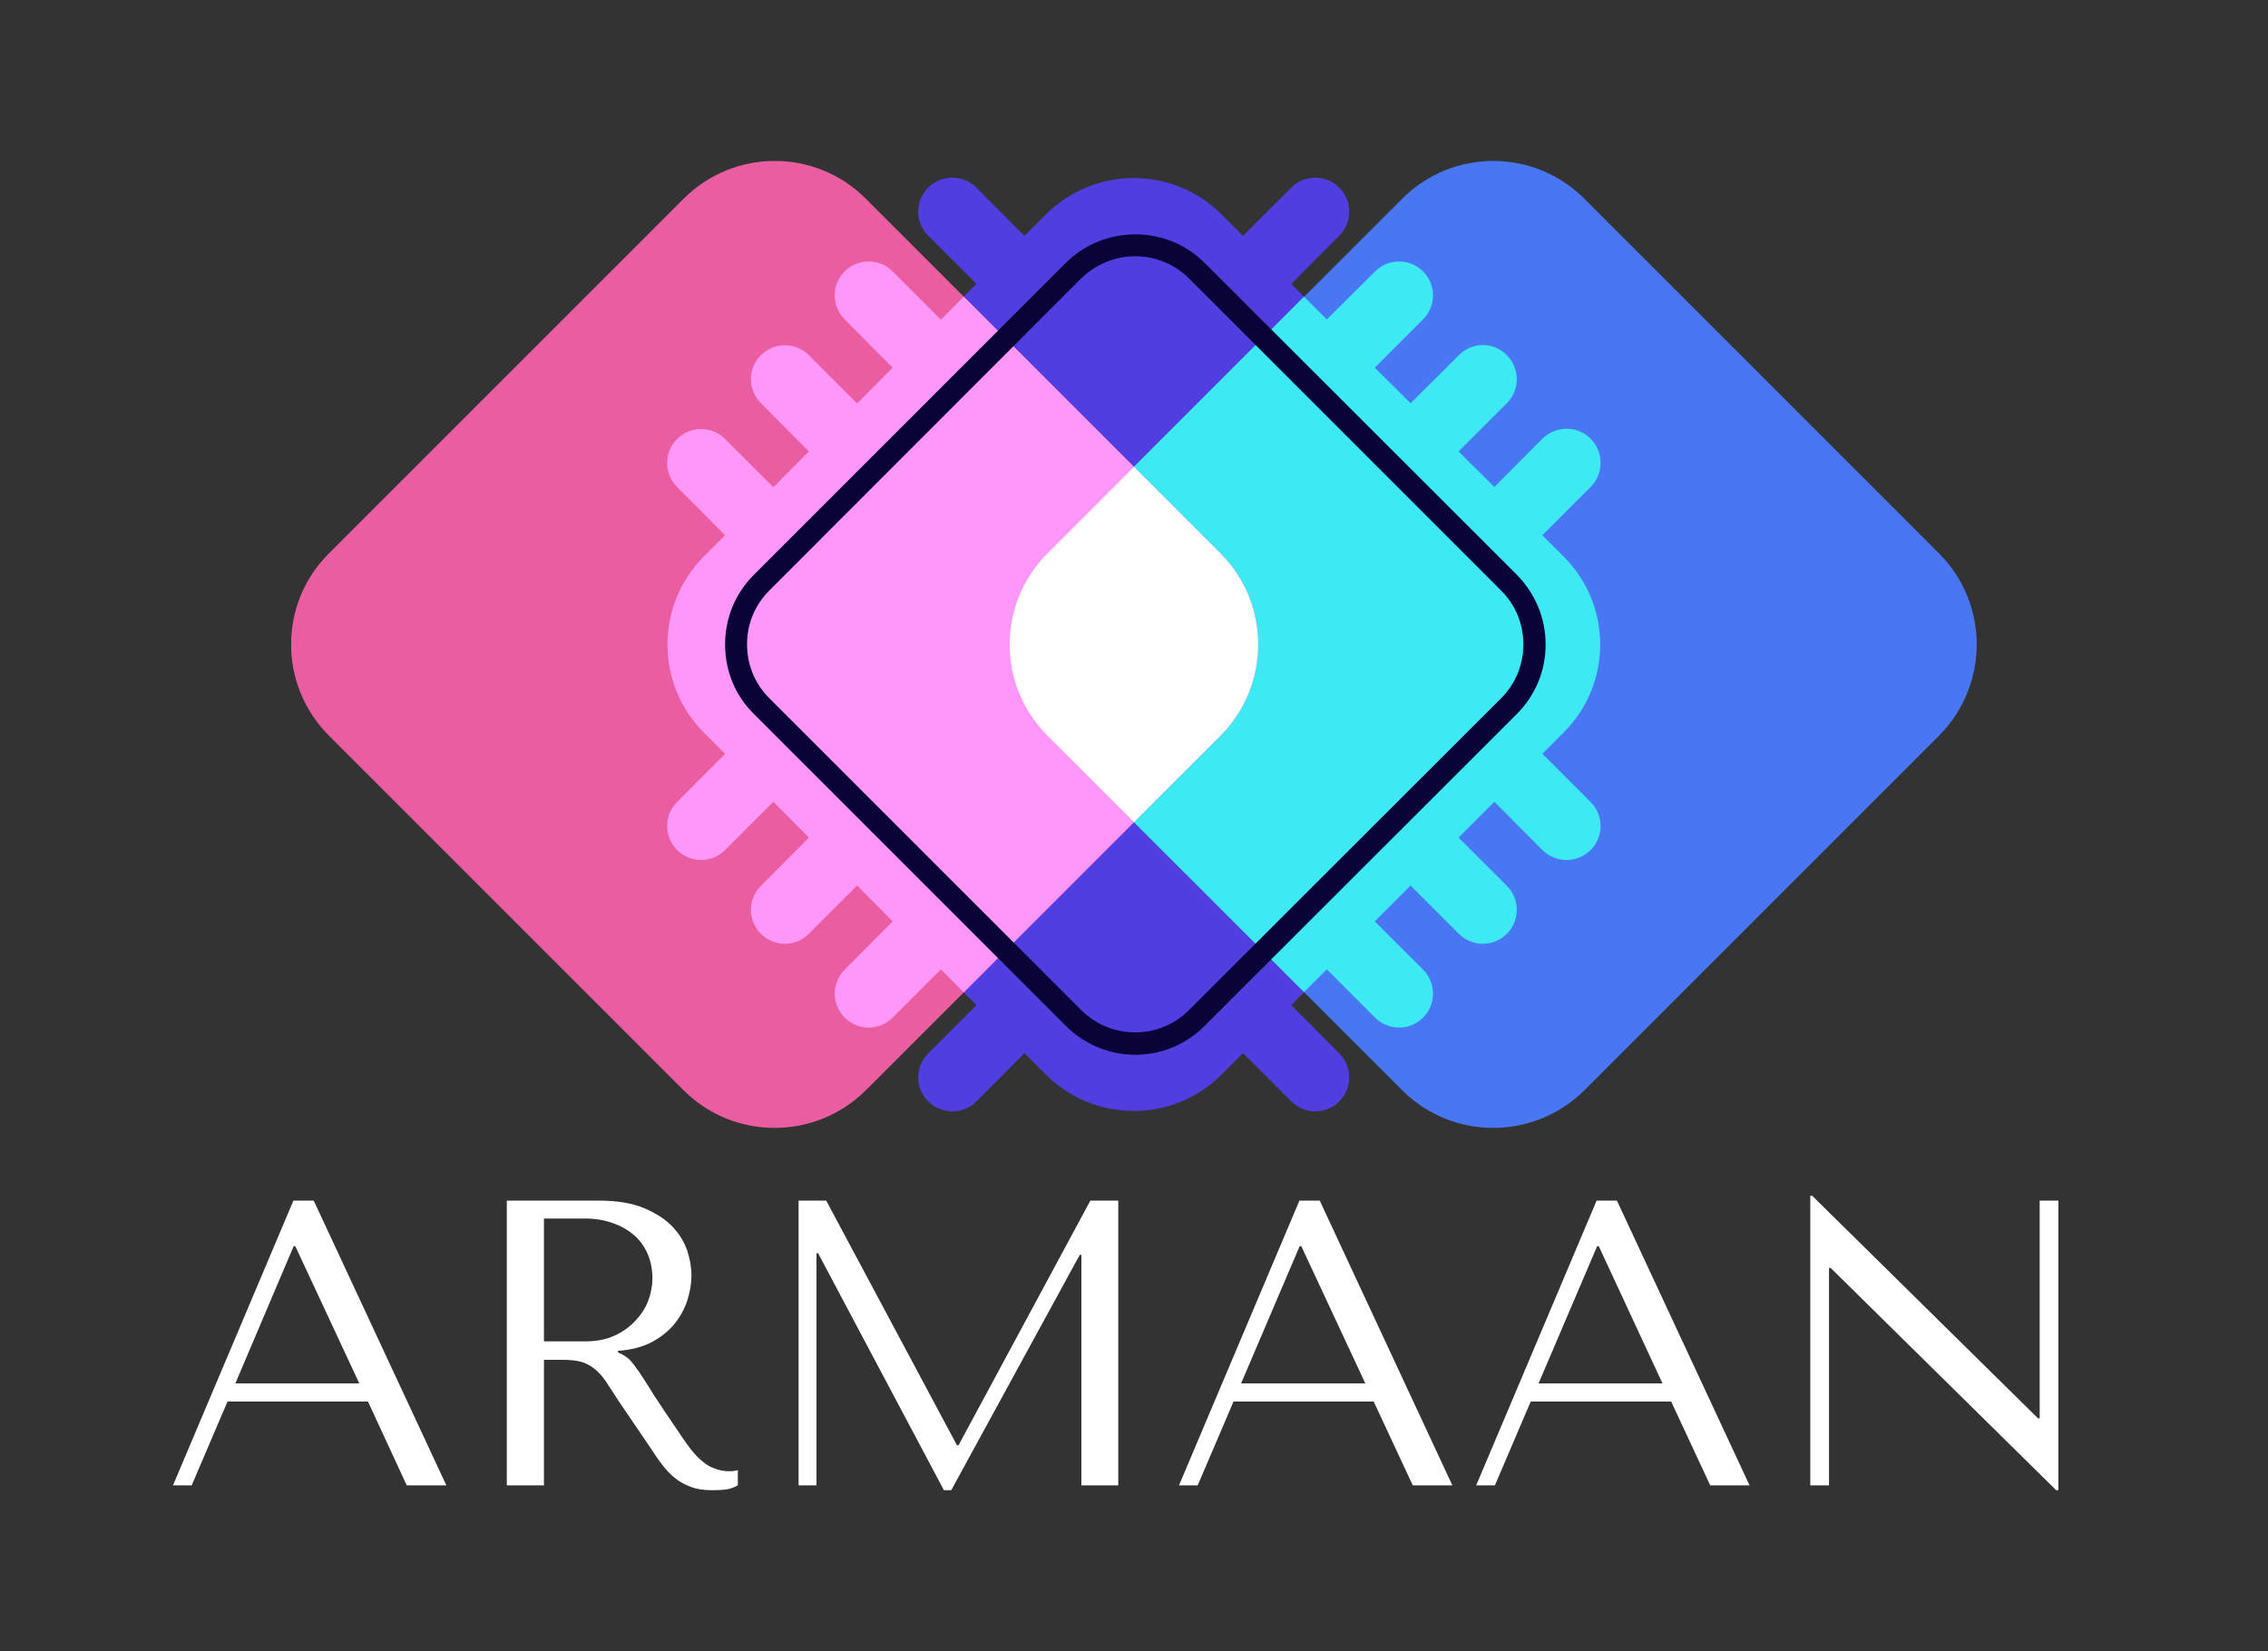 <svg xmlns="http://www.w3.org/2000/svg" version="1.1" xmlns:xlink="http://www.w3.org/1999/xlink" viewBox="0 0 8.364 6.089"><rect x="0" y="0" width="8.364" height="6.089" fill="#333333" stroke="none"/><g transform="matrix(1,0,0,1,0.593,4.41)"><g clip-path="url(#SvgjsClipPath1001)"><g clip-path="url(#SvgjsClipPath1000f3b181fa-d6b8-47f3-bbbe-932d3be031cc)"><path d=" M 5.095 -1.63 L 5.174 -1.709 C 5.353 -1.888 5.353 -2.178 5.174 -2.357 L 5.095 -2.436 L 5.273 -2.614 C 5.322 -2.663 5.322 -2.742 5.273 -2.791 C 5.224 -2.84 5.145 -2.84 5.096 -2.791 L 4.918 -2.613 L 4.787 -2.745 L 4.964 -2.923 C 5.013 -2.972 5.013 -3.051 4.964 -3.1 C 4.915 -3.149 4.836 -3.149 4.787 -3.1 L 4.609 -2.922 L 4.478 -3.054 L 4.655 -3.232 C 4.704 -3.281 4.704 -3.36 4.655 -3.409 C 4.606 -3.458 4.527 -3.458 4.478 -3.409 L 4.3 -3.231 L 4.169 -3.363 L 4.346 -3.541 C 4.395 -3.59 4.395 -3.669 4.346 -3.718 L 4.346 -3.718 C 4.297 -3.767 4.218 -3.767 4.169 -3.718 L 3.991 -3.54 L 3.912 -3.619 C 3.733 -3.798 3.443 -3.798 3.264 -3.619 L 3.185 -3.54 L 3.008 -3.718 C 2.959 -3.767 2.879 -3.767 2.83 -3.718 L 2.83 -3.718 C 2.781 -3.669 2.781 -3.59 2.83 -3.541 L 3.008 -3.363 L 2.876 -3.231 L 2.699 -3.409 C 2.65 -3.458 2.57 -3.458 2.521 -3.409 C 2.472 -3.36 2.472 -3.281 2.521 -3.232 L 2.699 -3.054 L 2.567 -2.922 L 2.39 -3.1 C 2.341 -3.149 2.261 -3.149 2.212 -3.1 C 2.163 -3.051 2.163 -2.972 2.212 -2.923 L 2.39 -2.745 L 2.259 -2.613 L 2.081 -2.791 C 2.032 -2.84 1.952 -2.84 1.903 -2.791 C 1.854 -2.742 1.854 -2.663 1.903 -2.614 L 2.081 -2.436 L 2.002 -2.357 C 1.823 -2.178 1.823 -1.888 2.002 -1.709 L 2.081 -1.63 L 1.903 -1.452 C 1.854 -1.403 1.854 -1.324 1.903 -1.275 C 1.952 -1.226 2.032 -1.226 2.081 -1.275 L 2.259 -1.453 L 2.39 -1.321 L 2.212 -1.143 C 2.163 -1.094 2.163 -1.015 2.212 -0.966 C 2.261 -0.917 2.341 -0.917 2.39 -0.966 L 2.567 -1.144 L 2.699 -1.012 L 2.521 -0.834 C 2.472 -0.785 2.472 -0.706 2.521 -0.657 C 2.57 -0.608 2.65 -0.608 2.699 -0.657 L 2.876 -0.835 L 3.008 -0.703 L 2.83 -0.525 C 2.781 -0.476 2.781 -0.397 2.83 -0.348 L 2.83 -0.348 C 2.879 -0.299 2.959 -0.299 3.008 -0.348 L 3.185 -0.526 L 3.264 -0.447 C 3.443 -0.268 3.734 -0.268 3.912 -0.447 L 3.991 -0.526 L 4.169 -0.348 C 4.218 -0.299 4.297 -0.299 4.346 -0.348 L 4.346 -0.348 C 4.395 -0.397 4.395 -0.476 4.346 -0.525 L 4.169 -0.703 L 4.3 -0.835 L 4.478 -0.657 C 4.527 -0.608 4.606 -0.608 4.655 -0.657 C 4.704 -0.706 4.704 -0.785 4.655 -0.834 L 4.478 -1.012 L 4.609 -1.144 L 4.787 -0.966 C 4.836 -0.917 4.915 -0.917 4.964 -0.966 C 5.013 -1.015 5.013 -1.094 4.964 -1.143 L 4.787 -1.321 L 4.918 -1.453 L 5.096 -1.275 C 5.145 -1.226 5.224 -1.226 5.273 -1.275 C 5.322 -1.324 5.322 -1.403 5.273 -1.452 L 5.095 -1.63 Z" fill="#503ee1" transform="matrix(1,0,0,1,0,0)" fill-rule="nonzero"></path></g><g clip-path="url(#SvgjsClipPath1000f3b181fa-d6b8-47f3-bbbe-932d3be031cc)"><path d=" M 6.558 -1.697 L 5.25 -0.389 C 5.064 -0.204 4.763 -0.204 4.578 -0.389 L 3.27 -1.697 C 3.084 -1.883 3.084 -2.184 3.27 -2.369 L 4.578 -3.677 C 4.764 -3.863 5.064 -3.863 5.25 -3.677 L 6.558 -2.369 C 6.743 -2.184 6.743 -1.883 6.558 -1.697 Z" fill="#4976f2" transform="matrix(1,0,0,1,0,0)" fill-rule="nonzero"></path></g><g clip-path="url(#SvgjsClipPath1000f3b181fa-d6b8-47f3-bbbe-932d3be031cc)"><path d=" M 5.273 -2.792 C 5.224 -2.841 5.145 -2.841 5.095 -2.792 L 4.918 -2.614 L 4.786 -2.745 L 4.964 -2.923 C 5.013 -2.972 5.013 -3.051 4.964 -3.1 C 4.915 -3.15 4.836 -3.15 4.787 -3.1 L 4.609 -2.923 L 4.477 -3.054 L 4.655 -3.232 C 4.704 -3.281 4.704 -3.36 4.655 -3.409 C 4.606 -3.458 4.527 -3.458 4.478 -3.409 L 4.3 -3.232 L 4.216 -3.316 L 3.269 -2.369 C 3.083 -2.183 3.083 -1.883 3.269 -1.697 L 4.216 -0.751 L 4.3 -0.835 L 4.478 -0.657 C 4.527 -0.608 4.606 -0.608 4.655 -0.657 C 4.704 -0.706 4.704 -0.785 4.655 -0.834 L 4.477 -1.012 L 4.609 -1.144 L 4.787 -0.966 C 4.836 -0.917 4.915 -0.917 4.964 -0.966 C 5.013 -1.015 5.013 -1.094 4.964 -1.143 L 4.786 -1.321 L 4.918 -1.453 L 5.095 -1.275 C 5.145 -1.226 5.224 -1.226 5.273 -1.275 C 5.322 -1.324 5.322 -1.403 5.273 -1.452 L 5.095 -1.63 L 5.174 -1.709 C 5.353 -1.888 5.353 -2.178 5.174 -2.357 L 5.095 -2.436 L 5.273 -2.614 C 5.322 -2.663 5.322 -2.743 5.273 -2.792 Z" fill="#3de9f2" transform="matrix(1,0,0,1,0,0)" fill-rule="nonzero"></path></g><g clip-path="url(#SvgjsClipPath1000f3b181fa-d6b8-47f3-bbbe-932d3be031cc)"><path d=" M 3.908 -1.697 L 2.6 -0.389 C 2.414 -0.204 2.113 -0.204 1.928 -0.389 L 0.62 -1.697 C 0.434 -1.883 0.434 -2.184 0.62 -2.369 L 1.928 -3.677 C 2.114 -3.863 2.415 -3.863 2.6 -3.677 L 3.908 -2.369 C 4.093 -2.184 4.093 -1.883 3.908 -1.697 Z" fill="#ea5ea1" transform="matrix(1,0,0,1,0,0)" fill-rule="nonzero"></path></g><g clip-path="url(#SvgjsClipPath1000f3b181fa-d6b8-47f3-bbbe-932d3be031cc)"><path d=" M 3.908 -2.369 L 2.961 -3.316 L 2.877 -3.231 L 2.699 -3.409 C 2.65 -3.458 2.571 -3.458 2.522 -3.409 C 2.473 -3.36 2.473 -3.281 2.522 -3.232 L 2.699 -3.054 L 2.568 -2.922 L 2.39 -3.1 C 2.341 -3.149 2.262 -3.149 2.213 -3.1 C 2.164 -3.051 2.164 -2.972 2.213 -2.923 L 2.39 -2.745 L 2.259 -2.613 L 2.081 -2.791 C 2.032 -2.84 1.953 -2.84 1.904 -2.791 C 1.855 -2.742 1.855 -2.663 1.904 -2.614 L 2.081 -2.436 L 2.002 -2.357 C 1.824 -2.178 1.824 -1.888 2.002 -1.709 L 2.081 -1.63 L 1.904 -1.452 C 1.855 -1.403 1.855 -1.324 1.904 -1.275 C 1.953 -1.226 2.032 -1.226 2.081 -1.275 L 2.259 -1.453 L 2.39 -1.321 L 2.213 -1.143 C 2.164 -1.094 2.164 -1.015 2.213 -0.966 C 2.262 -0.917 2.341 -0.917 2.39 -0.966 L 2.568 -1.144 L 2.699 -1.012 L 2.522 -0.834 C 2.473 -0.785 2.473 -0.706 2.522 -0.657 C 2.571 -0.608 2.65 -0.608 2.699 -0.657 L 2.877 -0.835 L 2.961 -0.75 L 3.908 -1.697 C 4.093 -1.883 4.093 -2.184 3.908 -2.369 Z" fill="#ff97f8" transform="matrix(1,0,0,1,0,0)" fill-rule="nonzero"></path></g><g clip-path="url(#SvgjsClipPath1000f3b181fa-d6b8-47f3-bbbe-932d3be031cc)"><path d=" M 3.908 -2.369 L 3.589 -2.688 L 3.27 -2.369 C 3.084 -2.183 3.084 -1.883 3.27 -1.697 L 3.589 -1.378 L 3.908 -1.697 C 4.093 -1.883 4.093 -2.184 3.908 -2.369 Z" fill="#ffffff" transform="matrix(1,0,0,1,0,0)" fill-rule="nonzero"></path></g><g clip-path="url(#SvgjsClipPath1000f3b181fa-d6b8-47f3-bbbe-932d3be031cc)"><path d=" M 3.594 -0.52 C 3.501 -0.52 3.408 -0.556 3.337 -0.627 L 2.187 -1.777 C 2.118 -1.845 2.081 -1.936 2.081 -2.033 C 2.081 -2.13 2.118 -2.221 2.187 -2.29 L 3.337 -3.44 C 3.479 -3.581 3.709 -3.581 3.85 -3.44 L 5.001 -2.29 C 5.069 -2.221 5.107 -2.13 5.107 -2.033 C 5.107 -1.936 5.069 -1.845 5.001 -1.777 L 3.85 -0.627 C 3.78 -0.556 3.687 -0.52 3.594 -0.52 Z M 3.594 -3.465 C 3.522 -3.465 3.449 -3.437 3.394 -3.383 L 2.244 -2.232 C 2.191 -2.179 2.162 -2.109 2.162 -2.034 C 2.162 -1.958 2.191 -1.888 2.244 -1.835 L 3.394 -0.685 C 3.504 -0.575 3.683 -0.575 3.792 -0.685 L 4.943 -1.835 C 4.996 -1.888 5.025 -1.958 5.025 -2.034 C 5.025 -2.109 4.996 -2.179 4.943 -2.232 L 3.792 -3.383 C 3.738 -3.437 3.666 -3.465 3.594 -3.465 Z" fill="#090338" transform="matrix(1,0,0,1,0,0)" fill-rule="nonzero"></path></g></g><g><path d=" M 0.764 0.759 L 0.907 1.068 L 1.053 1.068 L 0.564 0.018 L 0.489 0.018 L 0.045 1.068 L 0.114 1.068 L 0.246 0.759 L 0.764 0.759 M 0.732 0.692 L 0.275 0.692 L 0.49 0.186 L 0.496 0.186 L 0.732 0.692 M 1.276 0.018 L 1.276 1.068 L 1.413 1.068 L 1.413 0.605 L 1.479 0.605 Q 1.521 0.605 1.549 0.612 Q 1.576 0.62 1.599 0.638 Q 1.621 0.655 1.641 0.684 Q 1.66 0.713 1.687 0.755 L 1.806 0.93 Q 1.828 0.965 1.85 0.993 Q 1.872 1.022 1.897 1.042 Q 1.923 1.062 1.955 1.074 Q 1.987 1.086 2.032 1.086 Q 2.065 1.086 2.086 1.083 Q 2.107 1.08 2.128 1.068 L 2.128 1.012 Q 2.121 1.014 2.113 1.015 Q 2.106 1.016 2.098 1.016 Q 2.067 1.016 2.043 1.006 Q 2.019 0.998 1.998 0.98 Q 1.977 0.963 1.957 0.938 Q 1.938 0.914 1.917 0.882 Q 1.854 0.79 1.819 0.736 Q 1.785 0.681 1.765 0.651 Q 1.744 0.621 1.732 0.608 Q 1.719 0.594 1.701 0.585 L 1.686 0.578 L 1.686 0.572 Q 1.758 0.567 1.81 0.54 Q 1.861 0.513 1.894 0.473 Q 1.927 0.432 1.942 0.385 Q 1.957 0.338 1.957 0.293 Q 1.957 0.252 1.942 0.204 Q 1.926 0.156 1.888 0.115 Q 1.849 0.074 1.783 0.046 Q 1.717 0.018 1.617 0.018 L 1.276 0.018 M 1.413 0.084 L 1.564 0.084 Q 1.621 0.084 1.667 0.101 Q 1.713 0.117 1.746 0.146 Q 1.779 0.175 1.796 0.216 Q 1.813 0.257 1.813 0.304 Q 1.813 0.345 1.798 0.386 Q 1.782 0.428 1.75 0.461 Q 1.719 0.495 1.673 0.516 Q 1.627 0.537 1.567 0.537 L 1.413 0.537 L 1.413 0.084 M 2.454 0.018 L 2.352 0.018 L 2.352 1.068 L 2.418 1.068 L 2.418 0.212 L 2.424 0.212 L 2.888 1.086 L 2.915 1.086 L 3.389 0.218 L 3.395 0.218 L 3.395 1.068 L 3.531 1.068 L 3.531 0.018 L 3.428 0.018 L 2.942 0.92 L 2.936 0.92 L 2.454 0.018 M 4.473 0.759 L 4.617 1.068 L 4.763 1.068 L 4.274 0.018 L 4.199 0.018 L 3.755 1.068 L 3.824 1.068 L 3.956 0.759 L 4.473 0.759 M 4.442 0.692 L 3.984 0.692 L 4.2 0.186 L 4.206 0.186 L 4.442 0.692 M 5.57 0.759 L 5.714 1.068 L 5.859 1.068 L 5.37 0.018 L 5.295 0.018 L 4.851 1.068 L 4.92 1.068 L 5.052 0.759 L 5.57 0.759 M 5.538 0.692 L 5.081 0.692 L 5.297 0.186 L 5.303 0.186 L 5.538 0.692 M 6.929 0.018 L 6.929 0.821 L 6.923 0.821 L 6.09 0 L 6.083 0 L 6.083 1.068 L 6.152 1.068 L 6.152 0.266 L 6.158 0.266 L 6.99 1.086 L 6.998 1.086 L 6.998 0.018 L 6.929 0.018" fill="#ffffff" fill-rule="nonzero"></path></g><g></g></g><defs><clipPath id="SvgjsClipPath1001"><path d=" M 0.481 -3.816 h 6.216 v 3.566 h -6.216 Z"></path></clipPath><clipPath id="SvgjsClipPath1000f3b181fa-d6b8-47f3-bbbe-932d3be031cc"><path d=" M 0.481 -3.816 L 6.697 -3.816 L 6.697 -0.25 L 0.481 -0.25 Z"></path></clipPath></defs></svg>